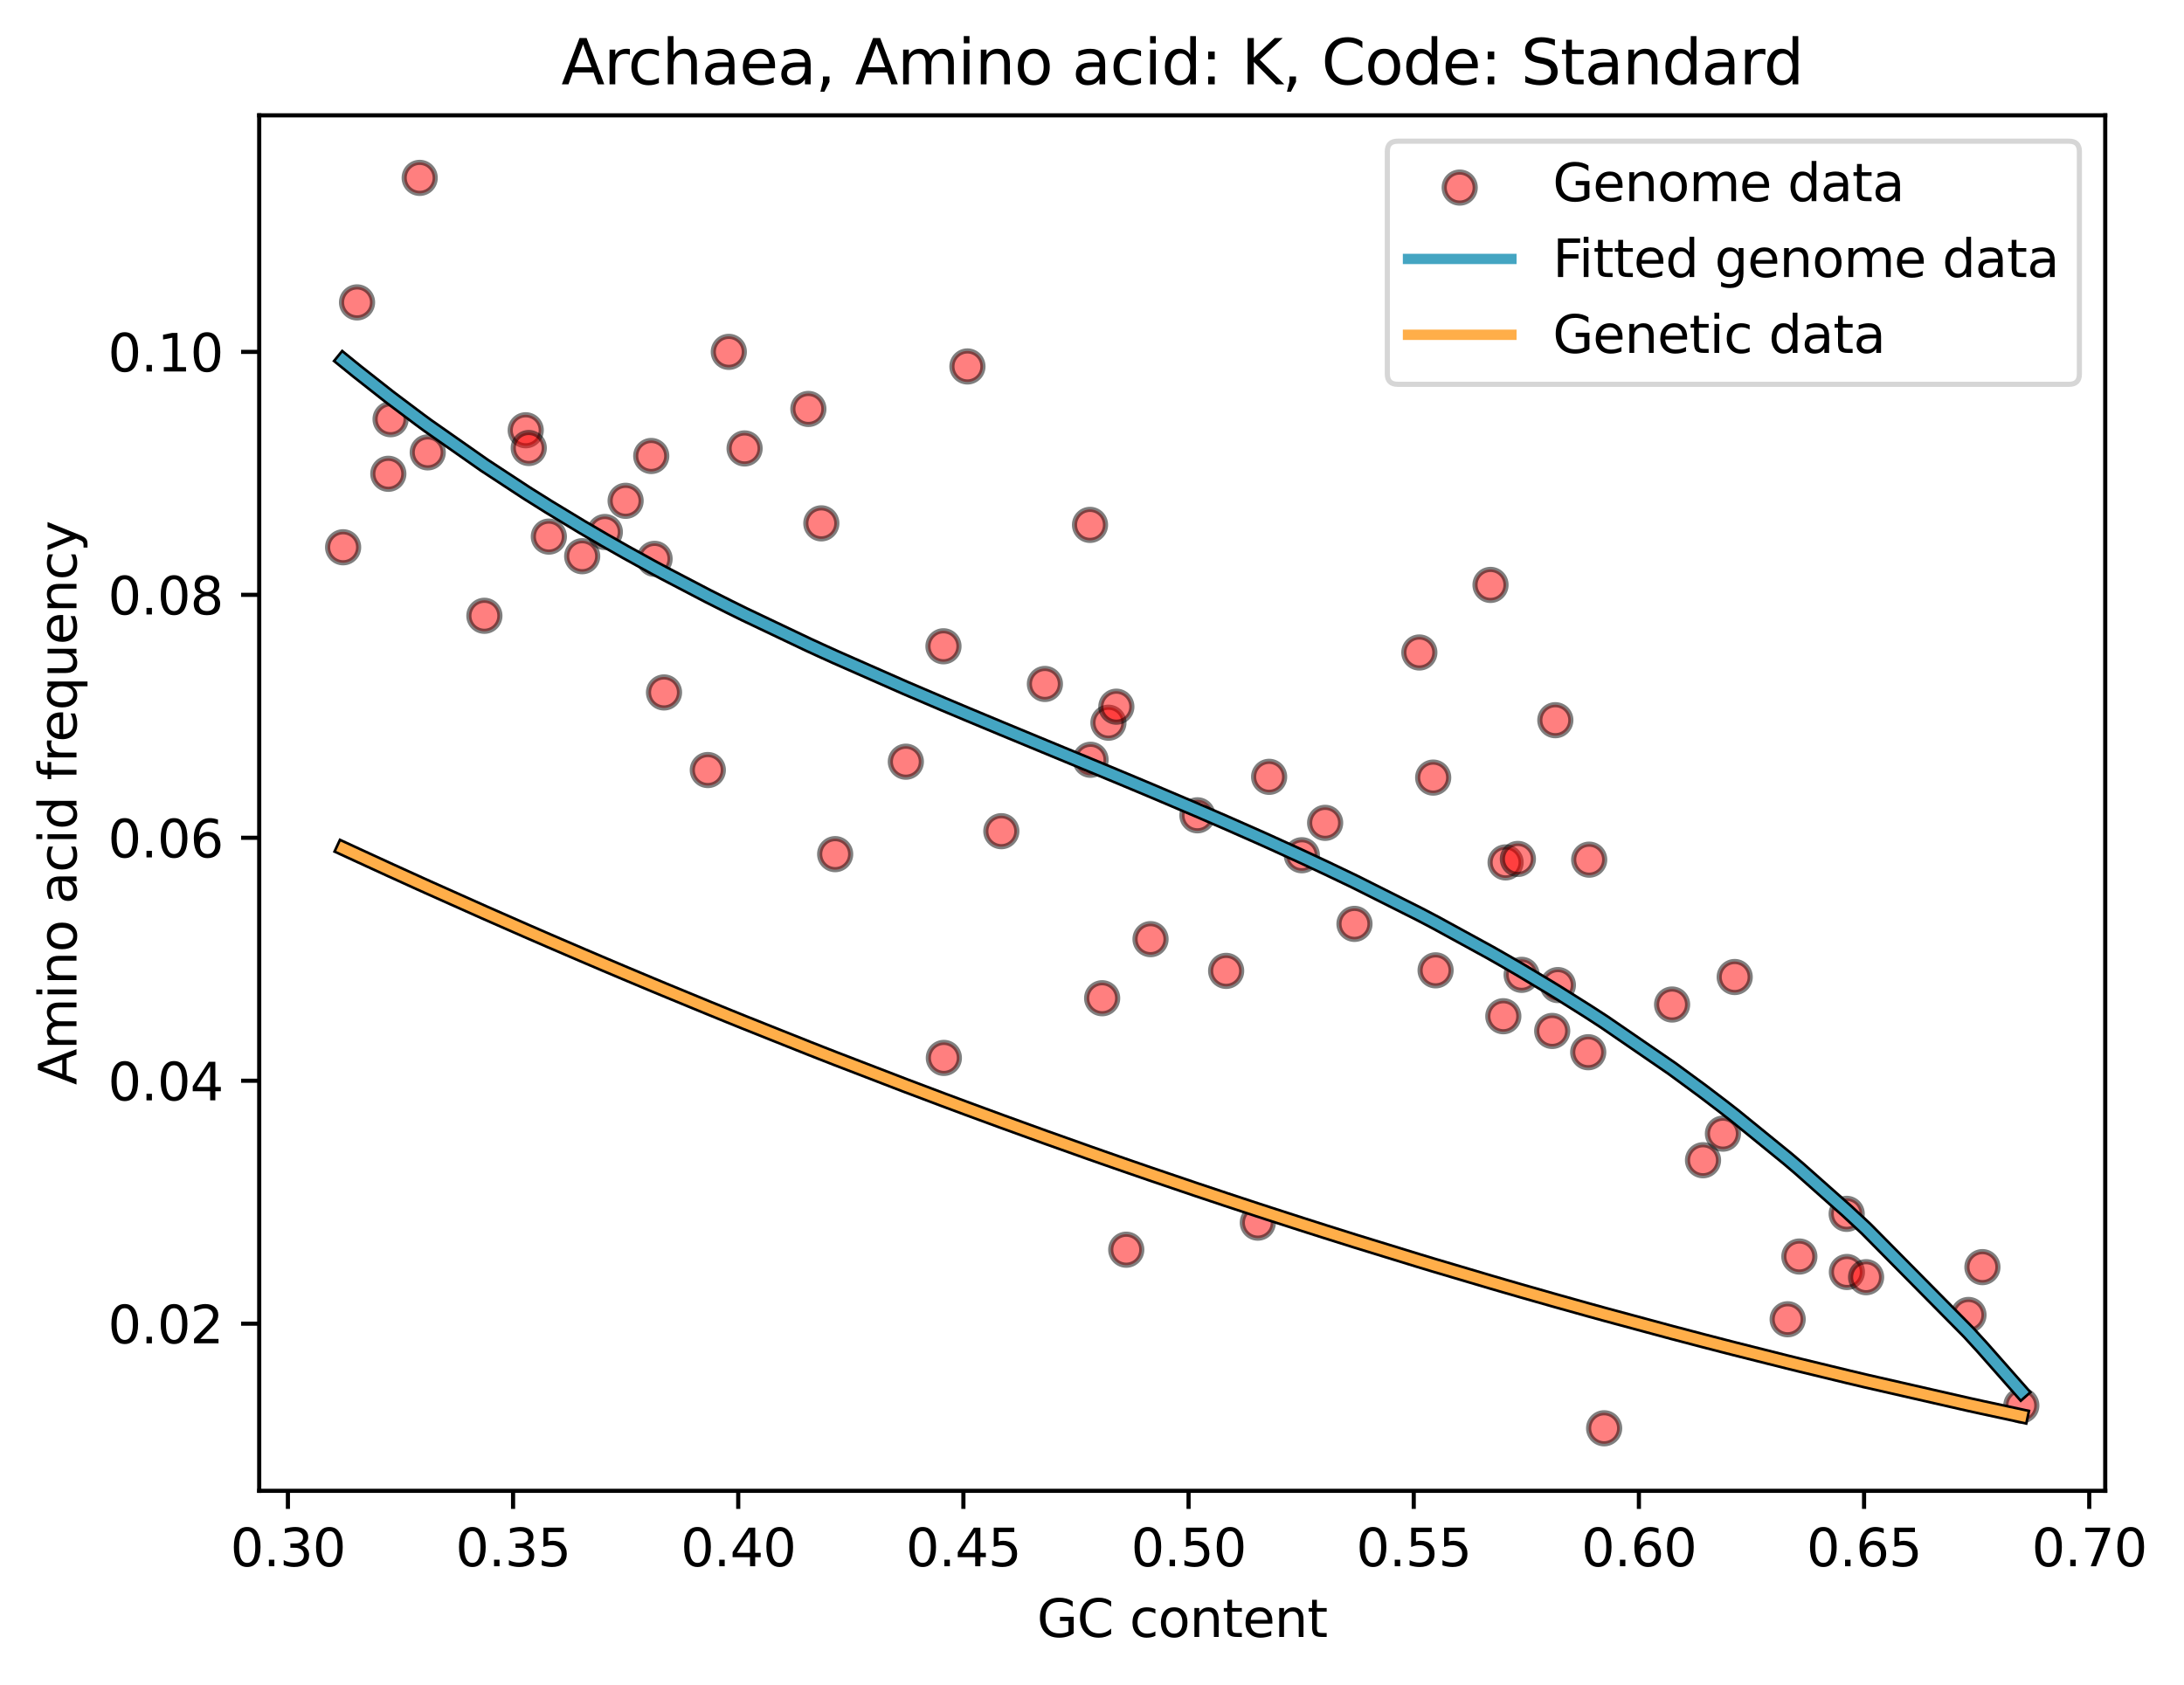 <?xml version="1.0" encoding="utf-8" standalone="no"?>
<!DOCTYPE svg PUBLIC "-//W3C//DTD SVG 1.1//EN"
  "http://www.w3.org/Graphics/SVG/1.1/DTD/svg11.dtd">
<svg xmlns:xlink="http://www.w3.org/1999/xlink" width="422.502pt" height="325.986pt" viewBox="0 0 422.502 325.986" xmlns="http://www.w3.org/2000/svg" version="1.1">
 <defs>
  <style type="text/css">*{stroke-linejoin: round; stroke-linecap: butt}</style>
 </defs>
 <g id="figure_1">
  <g id="patch_1">
   <path d="M 0 325.986 
L 422.502 325.986 
L 422.502 0 
L 0 0 
z
" style="fill: #ffffff"/>
  </g>
  <g id="axes_1">
   <g id="patch_2">
    <path d="M 50.144 288.43 
L 407.264 288.43 
L 407.264 22.318 
L 50.144 22.318 
z
" style="fill: #ffffff"/>
   </g>
   <g id="PathCollection_1">
    <defs>
     <path id="ma951a7c5c9" d="M 0 3 
C 0.796 3 1.559 2.684 2.121 2.121 
C 2.684 1.559 3 0.796 3 0 
C 3 -0.796 2.684 -1.559 2.121 -2.121 
C 1.559 -2.684 0.796 -3 0 -3 
C -0.796 -3 -1.559 -2.684 -2.121 -2.121 
C -2.684 -1.559 -3 -0.796 -3 0 
C -3 0.796 -2.684 1.559 -2.121 2.121 
C -1.559 2.684 -0.796 3 0 3 
z
" style="stroke: #000000; stroke-opacity: 0.5"/>
    </defs>
    <g clip-path="url(#p9b1f541359)">
     <use xlink:href="#ma951a7c5c9" x="66.376" y="105.882" style="fill: #ff0000; fill-opacity: 0.5; stroke: #000000; stroke-opacity: 0.5"/>
     <use xlink:href="#ma951a7c5c9" x="69.071" y="58.506" style="fill: #ff0000; fill-opacity: 0.5; stroke: #000000; stroke-opacity: 0.5"/>
     <use xlink:href="#ma951a7c5c9" x="75.124" y="91.666" style="fill: #ff0000; fill-opacity: 0.5; stroke: #000000; stroke-opacity: 0.5"/>
     <use xlink:href="#ma951a7c5c9" x="75.56" y="81.106" style="fill: #ff0000; fill-opacity: 0.5; stroke: #000000; stroke-opacity: 0.5"/>
     <use xlink:href="#ma951a7c5c9" x="81.191" y="34.414" style="fill: #ff0000; fill-opacity: 0.5; stroke: #000000; stroke-opacity: 0.5"/>
     <use xlink:href="#ma951a7c5c9" x="82.747" y="87.521" style="fill: #ff0000; fill-opacity: 0.5; stroke: #000000; stroke-opacity: 0.5"/>
     <use xlink:href="#ma951a7c5c9" x="93.706" y="119.139" style="fill: #ff0000; fill-opacity: 0.5; stroke: #000000; stroke-opacity: 0.5"/>
     <use xlink:href="#ma951a7c5c9" x="101.704" y="83.246" style="fill: #ff0000; fill-opacity: 0.5; stroke: #000000; stroke-opacity: 0.5"/>
     <use xlink:href="#ma951a7c5c9" x="102.292" y="86.677" style="fill: #ff0000; fill-opacity: 0.5; stroke: #000000; stroke-opacity: 0.5"/>
     <use xlink:href="#ma951a7c5c9" x="106.176" y="103.818" style="fill: #ff0000; fill-opacity: 0.5; stroke: #000000; stroke-opacity: 0.5"/>
     <use xlink:href="#ma951a7c5c9" x="112.626" y="107.613" style="fill: #ff0000; fill-opacity: 0.5; stroke: #000000; stroke-opacity: 0.5"/>
     <use xlink:href="#ma951a7c5c9" x="117.01" y="102.929" style="fill: #ff0000; fill-opacity: 0.5; stroke: #000000; stroke-opacity: 0.5"/>
     <use xlink:href="#ma951a7c5c9" x="121.029" y="96.894" style="fill: #ff0000; fill-opacity: 0.5; stroke: #000000; stroke-opacity: 0.5"/>
     <use xlink:href="#ma951a7c5c9" x="125.985" y="88.22" style="fill: #ff0000; fill-opacity: 0.5; stroke: #000000; stroke-opacity: 0.5"/>
     <use xlink:href="#ma951a7c5c9" x="126.63" y="108.124" style="fill: #ff0000; fill-opacity: 0.5; stroke: #000000; stroke-opacity: 0.5"/>
     <use xlink:href="#ma951a7c5c9" x="128.455" y="133.969" style="fill: #ff0000; fill-opacity: 0.5; stroke: #000000; stroke-opacity: 0.5"/>
     <use xlink:href="#ma951a7c5c9" x="136.93" y="148.984" style="fill: #ff0000; fill-opacity: 0.5; stroke: #000000; stroke-opacity: 0.5"/>
     <use xlink:href="#ma951a7c5c9" x="140.99" y="68.075" style="fill: #ff0000; fill-opacity: 0.5; stroke: #000000; stroke-opacity: 0.5"/>
     <use xlink:href="#ma951a7c5c9" x="144.044" y="86.762" style="fill: #ff0000; fill-opacity: 0.5; stroke: #000000; stroke-opacity: 0.5"/>
     <use xlink:href="#ma951a7c5c9" x="156.382" y="79.121" style="fill: #ff0000; fill-opacity: 0.5; stroke: #000000; stroke-opacity: 0.5"/>
     <use xlink:href="#ma951a7c5c9" x="158.888" y="101.256" style="fill: #ff0000; fill-opacity: 0.5; stroke: #000000; stroke-opacity: 0.5"/>
     <use xlink:href="#ma951a7c5c9" x="161.566" y="165.254" style="fill: #ff0000; fill-opacity: 0.5; stroke: #000000; stroke-opacity: 0.5"/>
     <use xlink:href="#ma951a7c5c9" x="175.239" y="147.369" style="fill: #ff0000; fill-opacity: 0.5; stroke: #000000; stroke-opacity: 0.5"/>
     <use xlink:href="#ma951a7c5c9" x="182.516" y="125.039" style="fill: #ff0000; fill-opacity: 0.5; stroke: #000000; stroke-opacity: 0.5"/>
     <use xlink:href="#ma951a7c5c9" x="182.592" y="204.679" style="fill: #ff0000; fill-opacity: 0.5; stroke: #000000; stroke-opacity: 0.5"/>
     <use xlink:href="#ma951a7c5c9" x="187.153" y="70.899" style="fill: #ff0000; fill-opacity: 0.5; stroke: #000000; stroke-opacity: 0.5"/>
     <use xlink:href="#ma951a7c5c9" x="193.71" y="160.813" style="fill: #ff0000; fill-opacity: 0.5; stroke: #000000; stroke-opacity: 0.5"/>
     <use xlink:href="#ma951a7c5c9" x="202.139" y="132.327" style="fill: #ff0000; fill-opacity: 0.5; stroke: #000000; stroke-opacity: 0.5"/>
     <use xlink:href="#ma951a7c5c9" x="210.866" y="101.552" style="fill: #ff0000; fill-opacity: 0.5; stroke: #000000; stroke-opacity: 0.5"/>
     <use xlink:href="#ma951a7c5c9" x="210.971" y="146.996" style="fill: #ff0000; fill-opacity: 0.5; stroke: #000000; stroke-opacity: 0.5"/>
     <use xlink:href="#ma951a7c5c9" x="213.216" y="193.131" style="fill: #ff0000; fill-opacity: 0.5; stroke: #000000; stroke-opacity: 0.5"/>
     <use xlink:href="#ma951a7c5c9" x="214.43" y="139.823" style="fill: #ff0000; fill-opacity: 0.5; stroke: #000000; stroke-opacity: 0.5"/>
     <use xlink:href="#ma951a7c5c9" x="215.961" y="136.724" style="fill: #ff0000; fill-opacity: 0.5; stroke: #000000; stroke-opacity: 0.5"/>
     <use xlink:href="#ma951a7c5c9" x="217.88" y="241.785" style="fill: #ff0000; fill-opacity: 0.5; stroke: #000000; stroke-opacity: 0.5"/>
     <use xlink:href="#ma951a7c5c9" x="222.575" y="181.702" style="fill: #ff0000; fill-opacity: 0.5; stroke: #000000; stroke-opacity: 0.5"/>
     <use xlink:href="#ma951a7c5c9" x="231.646" y="157.741" style="fill: #ff0000; fill-opacity: 0.5; stroke: #000000; stroke-opacity: 0.5"/>
     <use xlink:href="#ma951a7c5c9" x="237.202" y="187.839" style="fill: #ff0000; fill-opacity: 0.5; stroke: #000000; stroke-opacity: 0.5"/>
     <use xlink:href="#ma951a7c5c9" x="243.329" y="236.549" style="fill: #ff0000; fill-opacity: 0.5; stroke: #000000; stroke-opacity: 0.5"/>
     <use xlink:href="#ma951a7c5c9" x="245.515" y="150.297" style="fill: #ff0000; fill-opacity: 0.5; stroke: #000000; stroke-opacity: 0.5"/>
     <use xlink:href="#ma951a7c5c9" x="251.846" y="165.468" style="fill: #ff0000; fill-opacity: 0.5; stroke: #000000; stroke-opacity: 0.5"/>
     <use xlink:href="#ma951a7c5c9" x="256.352" y="159.2" style="fill: #ff0000; fill-opacity: 0.5; stroke: #000000; stroke-opacity: 0.5"/>
     <use xlink:href="#ma951a7c5c9" x="262.029" y="178.747" style="fill: #ff0000; fill-opacity: 0.5; stroke: #000000; stroke-opacity: 0.5"/>
     <use xlink:href="#ma951a7c5c9" x="274.577" y="126.24" style="fill: #ff0000; fill-opacity: 0.5; stroke: #000000; stroke-opacity: 0.5"/>
     <use xlink:href="#ma951a7c5c9" x="277.254" y="150.444" style="fill: #ff0000; fill-opacity: 0.5; stroke: #000000; stroke-opacity: 0.5"/>
     <use xlink:href="#ma951a7c5c9" x="277.721" y="187.736" style="fill: #ff0000; fill-opacity: 0.5; stroke: #000000; stroke-opacity: 0.5"/>
     <use xlink:href="#ma951a7c5c9" x="288.345" y="113.166" style="fill: #ff0000; fill-opacity: 0.5; stroke: #000000; stroke-opacity: 0.5"/>
     <use xlink:href="#ma951a7c5c9" x="290.822" y="196.615" style="fill: #ff0000; fill-opacity: 0.5; stroke: #000000; stroke-opacity: 0.5"/>
     <use xlink:href="#ma951a7c5c9" x="291.262" y="166.853" style="fill: #ff0000; fill-opacity: 0.5; stroke: #000000; stroke-opacity: 0.5"/>
     <use xlink:href="#ma951a7c5c9" x="293.639" y="166.182" style="fill: #ff0000; fill-opacity: 0.5; stroke: #000000; stroke-opacity: 0.5"/>
     <use xlink:href="#ma951a7c5c9" x="294.368" y="188.607" style="fill: #ff0000; fill-opacity: 0.5; stroke: #000000; stroke-opacity: 0.5"/>
     <use xlink:href="#ma951a7c5c9" x="300.279" y="199.46" style="fill: #ff0000; fill-opacity: 0.5; stroke: #000000; stroke-opacity: 0.5"/>
     <use xlink:href="#ma951a7c5c9" x="300.884" y="139.34" style="fill: #ff0000; fill-opacity: 0.5; stroke: #000000; stroke-opacity: 0.5"/>
     <use xlink:href="#ma951a7c5c9" x="301.379" y="190.587" style="fill: #ff0000; fill-opacity: 0.5; stroke: #000000; stroke-opacity: 0.5"/>
     <use xlink:href="#ma951a7c5c9" x="307.246" y="203.577" style="fill: #ff0000; fill-opacity: 0.5; stroke: #000000; stroke-opacity: 0.5"/>
     <use xlink:href="#ma951a7c5c9" x="307.433" y="166.322" style="fill: #ff0000; fill-opacity: 0.5; stroke: #000000; stroke-opacity: 0.5"/>
     <use xlink:href="#ma951a7c5c9" x="310.325" y="276.334" style="fill: #ff0000; fill-opacity: 0.5; stroke: #000000; stroke-opacity: 0.5"/>
     <use xlink:href="#ma951a7c5c9" x="323.471" y="194.349" style="fill: #ff0000; fill-opacity: 0.5; stroke: #000000; stroke-opacity: 0.5"/>
     <use xlink:href="#ma951a7c5c9" x="329.455" y="224.476" style="fill: #ff0000; fill-opacity: 0.5; stroke: #000000; stroke-opacity: 0.5"/>
     <use xlink:href="#ma951a7c5c9" x="333.307" y="219.33" style="fill: #ff0000; fill-opacity: 0.5; stroke: #000000; stroke-opacity: 0.5"/>
     <use xlink:href="#ma951a7c5c9" x="335.583" y="189.027" style="fill: #ff0000; fill-opacity: 0.5; stroke: #000000; stroke-opacity: 0.5"/>
     <use xlink:href="#ma951a7c5c9" x="345.829" y="255.242" style="fill: #ff0000; fill-opacity: 0.5; stroke: #000000; stroke-opacity: 0.5"/>
     <use xlink:href="#ma951a7c5c9" x="348.092" y="243.106" style="fill: #ff0000; fill-opacity: 0.5; stroke: #000000; stroke-opacity: 0.5"/>
     <use xlink:href="#ma951a7c5c9" x="357.247" y="234.847" style="fill: #ff0000; fill-opacity: 0.5; stroke: #000000; stroke-opacity: 0.5"/>
     <use xlink:href="#ma951a7c5c9" x="357.29" y="246.095" style="fill: #ff0000; fill-opacity: 0.5; stroke: #000000; stroke-opacity: 0.5"/>
     <use xlink:href="#ma951a7c5c9" x="361.001" y="247.104" style="fill: #ff0000; fill-opacity: 0.5; stroke: #000000; stroke-opacity: 0.5"/>
     <use xlink:href="#ma951a7c5c9" x="380.809" y="254.411" style="fill: #ff0000; fill-opacity: 0.5; stroke: #000000; stroke-opacity: 0.5"/>
     <use xlink:href="#ma951a7c5c9" x="383.505" y="245.153" style="fill: #ff0000; fill-opacity: 0.5; stroke: #000000; stroke-opacity: 0.5"/>
     <use xlink:href="#ma951a7c5c9" x="391.031" y="271.927" style="fill: #ff0000; fill-opacity: 0.5; stroke: #000000; stroke-opacity: 0.5"/>
    </g>
   </g>
   <g id="matplotlib.axis_1">
    <g id="xtick_1">
     <g id="line2d_1">
      <defs>
       <path id="mb49847ea93" d="M 0 0 
L 0 3.5 
" style="stroke: #000000; stroke-width: 0.8"/>
      </defs>
      <g>
       <use xlink:href="#mb49847ea93" x="55.696" y="288.43" style="stroke: #000000; stroke-width: 0.8"/>
      </g>
     </g>
     <g id="text_1">
      <!-- 0.30 -->
      <g transform="translate(44.563 303.029) scale(0.1 -0.1)">
       <defs>
        <path id="DejaVuSans-30" d="M 2034 4250 
Q 1547 4250 1301 3770 
Q 1056 3291 1056 2328 
Q 1056 1369 1301 889 
Q 1547 409 2034 409 
Q 2525 409 2770 889 
Q 3016 1369 3016 2328 
Q 3016 3291 2770 3770 
Q 2525 4250 2034 4250 
z
M 2034 4750 
Q 2819 4750 3233 4129 
Q 3647 3509 3647 2328 
Q 3647 1150 3233 529 
Q 2819 -91 2034 -91 
Q 1250 -91 836 529 
Q 422 1150 422 2328 
Q 422 3509 836 4129 
Q 1250 4750 2034 4750 
z
" transform="scale(0.016)"/>
        <path id="DejaVuSans-2e" d="M 684 794 
L 1344 794 
L 1344 0 
L 684 0 
L 684 794 
z
" transform="scale(0.016)"/>
        <path id="DejaVuSans-33" d="M 2597 2516 
Q 3050 2419 3304 2112 
Q 3559 1806 3559 1356 
Q 3559 666 3084 287 
Q 2609 -91 1734 -91 
Q 1441 -91 1130 -33 
Q 819 25 488 141 
L 488 750 
Q 750 597 1062 519 
Q 1375 441 1716 441 
Q 2309 441 2620 675 
Q 2931 909 2931 1356 
Q 2931 1769 2642 2001 
Q 2353 2234 1838 2234 
L 1294 2234 
L 1294 2753 
L 1863 2753 
Q 2328 2753 2575 2939 
Q 2822 3125 2822 3475 
Q 2822 3834 2567 4026 
Q 2313 4219 1838 4219 
Q 1578 4219 1281 4162 
Q 984 4106 628 3988 
L 628 4550 
Q 988 4650 1302 4700 
Q 1616 4750 1894 4750 
Q 2613 4750 3031 4423 
Q 3450 4097 3450 3541 
Q 3450 3153 3228 2886 
Q 3006 2619 2597 2516 
z
" transform="scale(0.016)"/>
       </defs>
       <use xlink:href="#DejaVuSans-30"/>
       <use xlink:href="#DejaVuSans-2e" x="63.623"/>
       <use xlink:href="#DejaVuSans-33" x="95.41"/>
       <use xlink:href="#DejaVuSans-30" x="159.033"/>
      </g>
     </g>
    </g>
    <g id="xtick_2">
     <g id="line2d_2">
      <g>
       <use xlink:href="#mb49847ea93" x="99.255" y="288.43" style="stroke: #000000; stroke-width: 0.8"/>
      </g>
     </g>
     <g id="text_2">
      <!-- 0.35 -->
      <g transform="translate(88.122 303.029) scale(0.1 -0.1)">
       <defs>
        <path id="DejaVuSans-35" d="M 691 4666 
L 3169 4666 
L 3169 4134 
L 1269 4134 
L 1269 2991 
Q 1406 3038 1543 3061 
Q 1681 3084 1819 3084 
Q 2600 3084 3056 2656 
Q 3513 2228 3513 1497 
Q 3513 744 3044 326 
Q 2575 -91 1722 -91 
Q 1428 -91 1123 -41 
Q 819 9 494 109 
L 494 744 
Q 775 591 1075 516 
Q 1375 441 1709 441 
Q 2250 441 2565 725 
Q 2881 1009 2881 1497 
Q 2881 1984 2565 2268 
Q 2250 2553 1709 2553 
Q 1456 2553 1204 2497 
Q 953 2441 691 2322 
L 691 4666 
z
" transform="scale(0.016)"/>
       </defs>
       <use xlink:href="#DejaVuSans-30"/>
       <use xlink:href="#DejaVuSans-2e" x="63.623"/>
       <use xlink:href="#DejaVuSans-33" x="95.41"/>
       <use xlink:href="#DejaVuSans-35" x="159.033"/>
      </g>
     </g>
    </g>
    <g id="xtick_3">
     <g id="line2d_3">
      <g>
       <use xlink:href="#mb49847ea93" x="142.814" y="288.43" style="stroke: #000000; stroke-width: 0.8"/>
      </g>
     </g>
     <g id="text_3">
      <!-- 0.40 -->
      <g transform="translate(131.681 303.029) scale(0.1 -0.1)">
       <defs>
        <path id="DejaVuSans-34" d="M 2419 4116 
L 825 1625 
L 2419 1625 
L 2419 4116 
z
M 2253 4666 
L 3047 4666 
L 3047 1625 
L 3713 1625 
L 3713 1100 
L 3047 1100 
L 3047 0 
L 2419 0 
L 2419 1100 
L 313 1100 
L 313 1709 
L 2253 4666 
z
" transform="scale(0.016)"/>
       </defs>
       <use xlink:href="#DejaVuSans-30"/>
       <use xlink:href="#DejaVuSans-2e" x="63.623"/>
       <use xlink:href="#DejaVuSans-34" x="95.41"/>
       <use xlink:href="#DejaVuSans-30" x="159.033"/>
      </g>
     </g>
    </g>
    <g id="xtick_4">
     <g id="line2d_4">
      <g>
       <use xlink:href="#mb49847ea93" x="186.373" y="288.43" style="stroke: #000000; stroke-width: 0.8"/>
      </g>
     </g>
     <g id="text_4">
      <!-- 0.45 -->
      <g transform="translate(175.241 303.029) scale(0.1 -0.1)">
       <use xlink:href="#DejaVuSans-30"/>
       <use xlink:href="#DejaVuSans-2e" x="63.623"/>
       <use xlink:href="#DejaVuSans-34" x="95.41"/>
       <use xlink:href="#DejaVuSans-35" x="159.033"/>
      </g>
     </g>
    </g>
    <g id="xtick_5">
     <g id="line2d_5">
      <g>
       <use xlink:href="#mb49847ea93" x="229.933" y="288.43" style="stroke: #000000; stroke-width: 0.8"/>
      </g>
     </g>
     <g id="text_5">
      <!-- 0.50 -->
      <g transform="translate(218.8 303.029) scale(0.1 -0.1)">
       <use xlink:href="#DejaVuSans-30"/>
       <use xlink:href="#DejaVuSans-2e" x="63.623"/>
       <use xlink:href="#DejaVuSans-35" x="95.41"/>
       <use xlink:href="#DejaVuSans-30" x="159.033"/>
      </g>
     </g>
    </g>
    <g id="xtick_6">
     <g id="line2d_6">
      <g>
       <use xlink:href="#mb49847ea93" x="273.492" y="288.43" style="stroke: #000000; stroke-width: 0.8"/>
      </g>
     </g>
     <g id="text_6">
      <!-- 0.55 -->
      <g transform="translate(262.359 303.029) scale(0.1 -0.1)">
       <use xlink:href="#DejaVuSans-30"/>
       <use xlink:href="#DejaVuSans-2e" x="63.623"/>
       <use xlink:href="#DejaVuSans-35" x="95.41"/>
       <use xlink:href="#DejaVuSans-35" x="159.033"/>
      </g>
     </g>
    </g>
    <g id="xtick_7">
     <g id="line2d_7">
      <g>
       <use xlink:href="#mb49847ea93" x="317.051" y="288.43" style="stroke: #000000; stroke-width: 0.8"/>
      </g>
     </g>
     <g id="text_7">
      <!-- 0.60 -->
      <g transform="translate(305.918 303.029) scale(0.1 -0.1)">
       <defs>
        <path id="DejaVuSans-36" d="M 2113 2584 
Q 1688 2584 1439 2293 
Q 1191 2003 1191 1497 
Q 1191 994 1439 701 
Q 1688 409 2113 409 
Q 2538 409 2786 701 
Q 3034 994 3034 1497 
Q 3034 2003 2786 2293 
Q 2538 2584 2113 2584 
z
M 3366 4563 
L 3366 3988 
Q 3128 4100 2886 4159 
Q 2644 4219 2406 4219 
Q 1781 4219 1451 3797 
Q 1122 3375 1075 2522 
Q 1259 2794 1537 2939 
Q 1816 3084 2150 3084 
Q 2853 3084 3261 2657 
Q 3669 2231 3669 1497 
Q 3669 778 3244 343 
Q 2819 -91 2113 -91 
Q 1303 -91 875 529 
Q 447 1150 447 2328 
Q 447 3434 972 4092 
Q 1497 4750 2381 4750 
Q 2619 4750 2861 4703 
Q 3103 4656 3366 4563 
z
" transform="scale(0.016)"/>
       </defs>
       <use xlink:href="#DejaVuSans-30"/>
       <use xlink:href="#DejaVuSans-2e" x="63.623"/>
       <use xlink:href="#DejaVuSans-36" x="95.41"/>
       <use xlink:href="#DejaVuSans-30" x="159.033"/>
      </g>
     </g>
    </g>
    <g id="xtick_8">
     <g id="line2d_8">
      <g>
       <use xlink:href="#mb49847ea93" x="360.61" y="288.43" style="stroke: #000000; stroke-width: 0.8"/>
      </g>
     </g>
     <g id="text_8">
      <!-- 0.65 -->
      <g transform="translate(349.478 303.029) scale(0.1 -0.1)">
       <use xlink:href="#DejaVuSans-30"/>
       <use xlink:href="#DejaVuSans-2e" x="63.623"/>
       <use xlink:href="#DejaVuSans-36" x="95.41"/>
       <use xlink:href="#DejaVuSans-35" x="159.033"/>
      </g>
     </g>
    </g>
    <g id="xtick_9">
     <g id="line2d_9">
      <g>
       <use xlink:href="#mb49847ea93" x="404.17" y="288.43" style="stroke: #000000; stroke-width: 0.8"/>
      </g>
     </g>
     <g id="text_9">
      <!-- 0.70 -->
      <g transform="translate(393.037 303.029) scale(0.1 -0.1)">
       <defs>
        <path id="DejaVuSans-37" d="M 525 4666 
L 3525 4666 
L 3525 4397 
L 1831 0 
L 1172 0 
L 2766 4134 
L 525 4134 
L 525 4666 
z
" transform="scale(0.016)"/>
       </defs>
       <use xlink:href="#DejaVuSans-30"/>
       <use xlink:href="#DejaVuSans-2e" x="63.623"/>
       <use xlink:href="#DejaVuSans-37" x="95.41"/>
       <use xlink:href="#DejaVuSans-30" x="159.033"/>
      </g>
     </g>
    </g>
    <g id="text_10">
     <!-- GC content -->
     <g transform="translate(200.606 316.707) scale(0.1 -0.1)">
      <defs>
       <path id="DejaVuSans-47" d="M 3809 666 
L 3809 1919 
L 2778 1919 
L 2778 2438 
L 4434 2438 
L 4434 434 
Q 4069 175 3628 42 
Q 3188 -91 2688 -91 
Q 1594 -91 976 548 
Q 359 1188 359 2328 
Q 359 3472 976 4111 
Q 1594 4750 2688 4750 
Q 3144 4750 3555 4637 
Q 3966 4525 4313 4306 
L 4313 3634 
Q 3963 3931 3569 4081 
Q 3175 4231 2741 4231 
Q 1884 4231 1454 3753 
Q 1025 3275 1025 2328 
Q 1025 1384 1454 906 
Q 1884 428 2741 428 
Q 3075 428 3337 486 
Q 3600 544 3809 666 
z
" transform="scale(0.016)"/>
       <path id="DejaVuSans-43" d="M 4122 4306 
L 4122 3641 
Q 3803 3938 3442 4084 
Q 3081 4231 2675 4231 
Q 1875 4231 1450 3742 
Q 1025 3253 1025 2328 
Q 1025 1406 1450 917 
Q 1875 428 2675 428 
Q 3081 428 3442 575 
Q 3803 722 4122 1019 
L 4122 359 
Q 3791 134 3420 21 
Q 3050 -91 2638 -91 
Q 1578 -91 968 557 
Q 359 1206 359 2328 
Q 359 3453 968 4101 
Q 1578 4750 2638 4750 
Q 3056 4750 3426 4639 
Q 3797 4528 4122 4306 
z
" transform="scale(0.016)"/>
       <path id="DejaVuSans-20" transform="scale(0.016)"/>
       <path id="DejaVuSans-63" d="M 3122 3366 
L 3122 2828 
Q 2878 2963 2633 3030 
Q 2388 3097 2138 3097 
Q 1578 3097 1268 2742 
Q 959 2388 959 1747 
Q 959 1106 1268 751 
Q 1578 397 2138 397 
Q 2388 397 2633 464 
Q 2878 531 3122 666 
L 3122 134 
Q 2881 22 2623 -34 
Q 2366 -91 2075 -91 
Q 1284 -91 818 406 
Q 353 903 353 1747 
Q 353 2603 823 3093 
Q 1294 3584 2113 3584 
Q 2378 3584 2631 3529 
Q 2884 3475 3122 3366 
z
" transform="scale(0.016)"/>
       <path id="DejaVuSans-6f" d="M 1959 3097 
Q 1497 3097 1228 2736 
Q 959 2375 959 1747 
Q 959 1119 1226 758 
Q 1494 397 1959 397 
Q 2419 397 2687 759 
Q 2956 1122 2956 1747 
Q 2956 2369 2687 2733 
Q 2419 3097 1959 3097 
z
M 1959 3584 
Q 2709 3584 3137 3096 
Q 3566 2609 3566 1747 
Q 3566 888 3137 398 
Q 2709 -91 1959 -91 
Q 1206 -91 779 398 
Q 353 888 353 1747 
Q 353 2609 779 3096 
Q 1206 3584 1959 3584 
z
" transform="scale(0.016)"/>
       <path id="DejaVuSans-6e" d="M 3513 2113 
L 3513 0 
L 2938 0 
L 2938 2094 
Q 2938 2591 2744 2837 
Q 2550 3084 2163 3084 
Q 1697 3084 1428 2787 
Q 1159 2491 1159 1978 
L 1159 0 
L 581 0 
L 581 3500 
L 1159 3500 
L 1159 2956 
Q 1366 3272 1645 3428 
Q 1925 3584 2291 3584 
Q 2894 3584 3203 3211 
Q 3513 2838 3513 2113 
z
" transform="scale(0.016)"/>
       <path id="DejaVuSans-74" d="M 1172 4494 
L 1172 3500 
L 2356 3500 
L 2356 3053 
L 1172 3053 
L 1172 1153 
Q 1172 725 1289 603 
Q 1406 481 1766 481 
L 2356 481 
L 2356 0 
L 1766 0 
Q 1100 0 847 248 
Q 594 497 594 1153 
L 594 3053 
L 172 3053 
L 172 3500 
L 594 3500 
L 594 4494 
L 1172 4494 
z
" transform="scale(0.016)"/>
       <path id="DejaVuSans-65" d="M 3597 1894 
L 3597 1613 
L 953 1613 
Q 991 1019 1311 708 
Q 1631 397 2203 397 
Q 2534 397 2845 478 
Q 3156 559 3463 722 
L 3463 178 
Q 3153 47 2828 -22 
Q 2503 -91 2169 -91 
Q 1331 -91 842 396 
Q 353 884 353 1716 
Q 353 2575 817 3079 
Q 1281 3584 2069 3584 
Q 2775 3584 3186 3129 
Q 3597 2675 3597 1894 
z
M 3022 2063 
Q 3016 2534 2758 2815 
Q 2500 3097 2075 3097 
Q 1594 3097 1305 2825 
Q 1016 2553 972 2059 
L 3022 2063 
z
" transform="scale(0.016)"/>
      </defs>
      <use xlink:href="#DejaVuSans-47"/>
      <use xlink:href="#DejaVuSans-43" x="77.49"/>
      <use xlink:href="#DejaVuSans-20" x="147.314"/>
      <use xlink:href="#DejaVuSans-63" x="179.102"/>
      <use xlink:href="#DejaVuSans-6f" x="234.082"/>
      <use xlink:href="#DejaVuSans-6e" x="295.264"/>
      <use xlink:href="#DejaVuSans-74" x="358.643"/>
      <use xlink:href="#DejaVuSans-65" x="397.852"/>
      <use xlink:href="#DejaVuSans-6e" x="459.375"/>
      <use xlink:href="#DejaVuSans-74" x="522.754"/>
     </g>
    </g>
   </g>
   <g id="matplotlib.axis_2">
    <g id="ytick_1">
     <g id="line2d_10">
      <defs>
       <path id="m592123d28f" d="M 0 0 
L -3.5 0 
" style="stroke: #000000; stroke-width: 0.8"/>
      </defs>
      <g>
       <use xlink:href="#m592123d28f" x="50.144" y="256.093" style="stroke: #000000; stroke-width: 0.8"/>
      </g>
     </g>
     <g id="text_11">
      <!-- 0.02 -->
      <g transform="translate(20.878 259.892) scale(0.1 -0.1)">
       <defs>
        <path id="DejaVuSans-32" d="M 1228 531 
L 3431 531 
L 3431 0 
L 469 0 
L 469 531 
Q 828 903 1448 1529 
Q 2069 2156 2228 2338 
Q 2531 2678 2651 2914 
Q 2772 3150 2772 3378 
Q 2772 3750 2511 3984 
Q 2250 4219 1831 4219 
Q 1534 4219 1204 4116 
Q 875 4013 500 3803 
L 500 4441 
Q 881 4594 1212 4672 
Q 1544 4750 1819 4750 
Q 2544 4750 2975 4387 
Q 3406 4025 3406 3419 
Q 3406 3131 3298 2873 
Q 3191 2616 2906 2266 
Q 2828 2175 2409 1742 
Q 1991 1309 1228 531 
z
" transform="scale(0.016)"/>
       </defs>
       <use xlink:href="#DejaVuSans-30"/>
       <use xlink:href="#DejaVuSans-2e" x="63.623"/>
       <use xlink:href="#DejaVuSans-30" x="95.41"/>
       <use xlink:href="#DejaVuSans-32" x="159.033"/>
      </g>
     </g>
    </g>
    <g id="ytick_2">
     <g id="line2d_11">
      <g>
       <use xlink:href="#m592123d28f" x="50.144" y="209.089" style="stroke: #000000; stroke-width: 0.8"/>
      </g>
     </g>
     <g id="text_12">
      <!-- 0.04 -->
      <g transform="translate(20.878 212.888) scale(0.1 -0.1)">
       <use xlink:href="#DejaVuSans-30"/>
       <use xlink:href="#DejaVuSans-2e" x="63.623"/>
       <use xlink:href="#DejaVuSans-30" x="95.41"/>
       <use xlink:href="#DejaVuSans-34" x="159.033"/>
      </g>
     </g>
    </g>
    <g id="ytick_3">
     <g id="line2d_12">
      <g>
       <use xlink:href="#m592123d28f" x="50.144" y="162.084" style="stroke: #000000; stroke-width: 0.8"/>
      </g>
     </g>
     <g id="text_13">
      <!-- 0.06 -->
      <g transform="translate(20.878 165.883) scale(0.1 -0.1)">
       <use xlink:href="#DejaVuSans-30"/>
       <use xlink:href="#DejaVuSans-2e" x="63.623"/>
       <use xlink:href="#DejaVuSans-30" x="95.41"/>
       <use xlink:href="#DejaVuSans-36" x="159.033"/>
      </g>
     </g>
    </g>
    <g id="ytick_4">
     <g id="line2d_13">
      <g>
       <use xlink:href="#m592123d28f" x="50.144" y="115.08" style="stroke: #000000; stroke-width: 0.8"/>
      </g>
     </g>
     <g id="text_14">
      <!-- 0.08 -->
      <g transform="translate(20.878 118.879) scale(0.1 -0.1)">
       <defs>
        <path id="DejaVuSans-38" d="M 2034 2216 
Q 1584 2216 1326 1975 
Q 1069 1734 1069 1313 
Q 1069 891 1326 650 
Q 1584 409 2034 409 
Q 2484 409 2743 651 
Q 3003 894 3003 1313 
Q 3003 1734 2745 1975 
Q 2488 2216 2034 2216 
z
M 1403 2484 
Q 997 2584 770 2862 
Q 544 3141 544 3541 
Q 544 4100 942 4425 
Q 1341 4750 2034 4750 
Q 2731 4750 3128 4425 
Q 3525 4100 3525 3541 
Q 3525 3141 3298 2862 
Q 3072 2584 2669 2484 
Q 3125 2378 3379 2068 
Q 3634 1759 3634 1313 
Q 3634 634 3220 271 
Q 2806 -91 2034 -91 
Q 1263 -91 848 271 
Q 434 634 434 1313 
Q 434 1759 690 2068 
Q 947 2378 1403 2484 
z
M 1172 3481 
Q 1172 3119 1398 2916 
Q 1625 2713 2034 2713 
Q 2441 2713 2670 2916 
Q 2900 3119 2900 3481 
Q 2900 3844 2670 4047 
Q 2441 4250 2034 4250 
Q 1625 4250 1398 4047 
Q 1172 3844 1172 3481 
z
" transform="scale(0.016)"/>
       </defs>
       <use xlink:href="#DejaVuSans-30"/>
       <use xlink:href="#DejaVuSans-2e" x="63.623"/>
       <use xlink:href="#DejaVuSans-30" x="95.41"/>
       <use xlink:href="#DejaVuSans-38" x="159.033"/>
      </g>
     </g>
    </g>
    <g id="ytick_5">
     <g id="line2d_14">
      <g>
       <use xlink:href="#m592123d28f" x="50.144" y="68.075" style="stroke: #000000; stroke-width: 0.8"/>
      </g>
     </g>
     <g id="text_15">
      <!-- 0.10 -->
      <g transform="translate(20.878 71.874) scale(0.1 -0.1)">
       <defs>
        <path id="DejaVuSans-31" d="M 794 531 
L 1825 531 
L 1825 4091 
L 703 3866 
L 703 4441 
L 1819 4666 
L 2450 4666 
L 2450 531 
L 3481 531 
L 3481 0 
L 794 0 
L 794 531 
z
" transform="scale(0.016)"/>
       </defs>
       <use xlink:href="#DejaVuSans-30"/>
       <use xlink:href="#DejaVuSans-2e" x="63.623"/>
       <use xlink:href="#DejaVuSans-31" x="95.41"/>
       <use xlink:href="#DejaVuSans-30" x="159.033"/>
      </g>
     </g>
    </g>
    <g id="text_16">
     <!-- Amino acid frequency -->
     <g transform="translate(14.798 209.913) rotate(-90) scale(0.1 -0.1)">
      <defs>
       <path id="DejaVuSans-41" d="M 2188 4044 
L 1331 1722 
L 3047 1722 
L 2188 4044 
z
M 1831 4666 
L 2547 4666 
L 4325 0 
L 3669 0 
L 3244 1197 
L 1141 1197 
L 716 0 
L 50 0 
L 1831 4666 
z
" transform="scale(0.016)"/>
       <path id="DejaVuSans-6d" d="M 3328 2828 
Q 3544 3216 3844 3400 
Q 4144 3584 4550 3584 
Q 5097 3584 5394 3201 
Q 5691 2819 5691 2113 
L 5691 0 
L 5113 0 
L 5113 2094 
Q 5113 2597 4934 2840 
Q 4756 3084 4391 3084 
Q 3944 3084 3684 2787 
Q 3425 2491 3425 1978 
L 3425 0 
L 2847 0 
L 2847 2094 
Q 2847 2600 2669 2842 
Q 2491 3084 2119 3084 
Q 1678 3084 1418 2786 
Q 1159 2488 1159 1978 
L 1159 0 
L 581 0 
L 581 3500 
L 1159 3500 
L 1159 2956 
Q 1356 3278 1631 3431 
Q 1906 3584 2284 3584 
Q 2666 3584 2933 3390 
Q 3200 3197 3328 2828 
z
" transform="scale(0.016)"/>
       <path id="DejaVuSans-69" d="M 603 3500 
L 1178 3500 
L 1178 0 
L 603 0 
L 603 3500 
z
M 603 4863 
L 1178 4863 
L 1178 4134 
L 603 4134 
L 603 4863 
z
" transform="scale(0.016)"/>
       <path id="DejaVuSans-61" d="M 2194 1759 
Q 1497 1759 1228 1600 
Q 959 1441 959 1056 
Q 959 750 1161 570 
Q 1363 391 1709 391 
Q 2188 391 2477 730 
Q 2766 1069 2766 1631 
L 2766 1759 
L 2194 1759 
z
M 3341 1997 
L 3341 0 
L 2766 0 
L 2766 531 
Q 2569 213 2275 61 
Q 1981 -91 1556 -91 
Q 1019 -91 701 211 
Q 384 513 384 1019 
Q 384 1609 779 1909 
Q 1175 2209 1959 2209 
L 2766 2209 
L 2766 2266 
Q 2766 2663 2505 2880 
Q 2244 3097 1772 3097 
Q 1472 3097 1187 3025 
Q 903 2953 641 2809 
L 641 3341 
Q 956 3463 1253 3523 
Q 1550 3584 1831 3584 
Q 2591 3584 2966 3190 
Q 3341 2797 3341 1997 
z
" transform="scale(0.016)"/>
       <path id="DejaVuSans-64" d="M 2906 2969 
L 2906 4863 
L 3481 4863 
L 3481 0 
L 2906 0 
L 2906 525 
Q 2725 213 2448 61 
Q 2172 -91 1784 -91 
Q 1150 -91 751 415 
Q 353 922 353 1747 
Q 353 2572 751 3078 
Q 1150 3584 1784 3584 
Q 2172 3584 2448 3432 
Q 2725 3281 2906 2969 
z
M 947 1747 
Q 947 1113 1208 752 
Q 1469 391 1925 391 
Q 2381 391 2643 752 
Q 2906 1113 2906 1747 
Q 2906 2381 2643 2742 
Q 2381 3103 1925 3103 
Q 1469 3103 1208 2742 
Q 947 2381 947 1747 
z
" transform="scale(0.016)"/>
       <path id="DejaVuSans-66" d="M 2375 4863 
L 2375 4384 
L 1825 4384 
Q 1516 4384 1395 4259 
Q 1275 4134 1275 3809 
L 1275 3500 
L 2222 3500 
L 2222 3053 
L 1275 3053 
L 1275 0 
L 697 0 
L 697 3053 
L 147 3053 
L 147 3500 
L 697 3500 
L 697 3744 
Q 697 4328 969 4595 
Q 1241 4863 1831 4863 
L 2375 4863 
z
" transform="scale(0.016)"/>
       <path id="DejaVuSans-72" d="M 2631 2963 
Q 2534 3019 2420 3045 
Q 2306 3072 2169 3072 
Q 1681 3072 1420 2755 
Q 1159 2438 1159 1844 
L 1159 0 
L 581 0 
L 581 3500 
L 1159 3500 
L 1159 2956 
Q 1341 3275 1631 3429 
Q 1922 3584 2338 3584 
Q 2397 3584 2469 3576 
Q 2541 3569 2628 3553 
L 2631 2963 
z
" transform="scale(0.016)"/>
       <path id="DejaVuSans-71" d="M 947 1747 
Q 947 1113 1208 752 
Q 1469 391 1925 391 
Q 2381 391 2643 752 
Q 2906 1113 2906 1747 
Q 2906 2381 2643 2742 
Q 2381 3103 1925 3103 
Q 1469 3103 1208 2742 
Q 947 2381 947 1747 
z
M 2906 525 
Q 2725 213 2448 61 
Q 2172 -91 1784 -91 
Q 1150 -91 751 415 
Q 353 922 353 1747 
Q 353 2572 751 3078 
Q 1150 3584 1784 3584 
Q 2172 3584 2448 3432 
Q 2725 3281 2906 2969 
L 2906 3500 
L 3481 3500 
L 3481 -1331 
L 2906 -1331 
L 2906 525 
z
" transform="scale(0.016)"/>
       <path id="DejaVuSans-75" d="M 544 1381 
L 544 3500 
L 1119 3500 
L 1119 1403 
Q 1119 906 1312 657 
Q 1506 409 1894 409 
Q 2359 409 2629 706 
Q 2900 1003 2900 1516 
L 2900 3500 
L 3475 3500 
L 3475 0 
L 2900 0 
L 2900 538 
Q 2691 219 2414 64 
Q 2138 -91 1772 -91 
Q 1169 -91 856 284 
Q 544 659 544 1381 
z
M 1991 3584 
L 1991 3584 
z
" transform="scale(0.016)"/>
       <path id="DejaVuSans-79" d="M 2059 -325 
Q 1816 -950 1584 -1140 
Q 1353 -1331 966 -1331 
L 506 -1331 
L 506 -850 
L 844 -850 
Q 1081 -850 1212 -737 
Q 1344 -625 1503 -206 
L 1606 56 
L 191 3500 
L 800 3500 
L 1894 763 
L 2988 3500 
L 3597 3500 
L 2059 -325 
z
" transform="scale(0.016)"/>
      </defs>
      <use xlink:href="#DejaVuSans-41"/>
      <use xlink:href="#DejaVuSans-6d" x="68.408"/>
      <use xlink:href="#DejaVuSans-69" x="165.82"/>
      <use xlink:href="#DejaVuSans-6e" x="193.604"/>
      <use xlink:href="#DejaVuSans-6f" x="256.982"/>
      <use xlink:href="#DejaVuSans-20" x="318.164"/>
      <use xlink:href="#DejaVuSans-61" x="349.951"/>
      <use xlink:href="#DejaVuSans-63" x="411.23"/>
      <use xlink:href="#DejaVuSans-69" x="466.211"/>
      <use xlink:href="#DejaVuSans-64" x="493.994"/>
      <use xlink:href="#DejaVuSans-20" x="557.471"/>
      <use xlink:href="#DejaVuSans-66" x="589.258"/>
      <use xlink:href="#DejaVuSans-72" x="624.463"/>
      <use xlink:href="#DejaVuSans-65" x="663.326"/>
      <use xlink:href="#DejaVuSans-71" x="724.85"/>
      <use xlink:href="#DejaVuSans-75" x="788.326"/>
      <use xlink:href="#DejaVuSans-65" x="851.705"/>
      <use xlink:href="#DejaVuSans-6e" x="913.229"/>
      <use xlink:href="#DejaVuSans-63" x="976.607"/>
      <use xlink:href="#DejaVuSans-79" x="1031.588"/>
     </g>
    </g>
   </g>
   <g id="line2d_15">
    <path d="M 66.376 69.665 
L 69.071 71.853 
L 75.124 76.616 
L 75.56 76.952 
L 81.191 81.187 
L 82.747 82.328 
L 93.706 90.013 
L 101.704 95.259 
L 102.292 95.634 
L 106.176 98.069 
L 112.626 101.974 
L 117.01 104.535 
L 121.029 106.819 
L 125.985 109.556 
L 126.63 109.907 
L 128.455 110.89 
L 136.93 115.319 
L 140.99 117.365 
L 144.044 118.875 
L 156.382 124.743 
L 158.888 125.894 
L 161.566 127.111 
L 175.239 133.136 
L 182.516 136.243 
L 182.592 136.275 
L 187.153 138.195 
L 193.71 140.93 
L 202.139 144.421 
L 210.866 148.028 
L 210.971 148.072 
L 213.216 149.002 
L 214.43 149.506 
L 215.961 150.143 
L 217.88 150.942 
L 222.575 152.909 
L 231.646 156.761 
L 237.202 159.167 
L 243.329 161.872 
L 245.515 162.851 
L 251.846 165.738 
L 256.352 167.842 
L 262.029 170.559 
L 274.577 176.859 
L 277.254 178.262 
L 277.721 178.509 
L 288.345 184.323 
L 290.822 185.736 
L 291.262 185.989 
L 293.639 187.37 
L 294.368 187.798 
L 300.279 191.345 
L 300.884 191.716 
L 301.379 192.021 
L 307.246 195.711 
L 307.433 195.832 
L 310.325 197.709 
L 323.471 206.739 
L 329.455 211.137 
L 333.307 214.069 
L 335.583 215.841 
L 345.829 224.184 
L 348.092 226.112 
L 357.247 234.237 
L 357.29 234.277 
L 361.001 237.727 
L 380.809 257.765 
L 383.505 260.716 
L 391.031 269.25 
" clip-path="url(#p9b1f541359)" style="fill: none; stroke: #000000; stroke-width: 3; stroke-linecap: square"/>
   </g>
   <g id="line2d_16">
    <path d="M 66.376 69.665 
L 69.071 71.853 
L 75.124 76.616 
L 75.56 76.952 
L 81.191 81.187 
L 82.747 82.328 
L 93.706 90.013 
L 101.704 95.259 
L 102.292 95.634 
L 106.176 98.069 
L 112.626 101.974 
L 117.01 104.535 
L 121.029 106.819 
L 125.985 109.556 
L 126.63 109.907 
L 128.455 110.89 
L 136.93 115.319 
L 140.99 117.365 
L 144.044 118.875 
L 156.382 124.743 
L 158.888 125.894 
L 161.566 127.111 
L 175.239 133.136 
L 182.516 136.243 
L 182.592 136.275 
L 187.153 138.195 
L 193.71 140.93 
L 202.139 144.421 
L 210.866 148.028 
L 210.971 148.072 
L 213.216 149.002 
L 214.43 149.506 
L 215.961 150.143 
L 217.88 150.942 
L 222.575 152.909 
L 231.646 156.761 
L 237.202 159.167 
L 243.329 161.872 
L 245.515 162.851 
L 251.846 165.738 
L 256.352 167.842 
L 262.029 170.559 
L 274.577 176.859 
L 277.254 178.262 
L 277.721 178.509 
L 288.345 184.323 
L 290.822 185.736 
L 291.262 185.989 
L 293.639 187.37 
L 294.368 187.798 
L 300.279 191.345 
L 300.884 191.716 
L 301.379 192.021 
L 307.246 195.711 
L 307.433 195.832 
L 310.325 197.709 
L 323.471 206.739 
L 329.455 211.137 
L 333.307 214.069 
L 335.583 215.841 
L 345.829 224.184 
L 348.092 226.112 
L 357.247 234.237 
L 357.29 234.277 
L 361.001 237.727 
L 380.809 257.765 
L 383.505 260.716 
L 391.031 269.25 
" clip-path="url(#p9b1f541359)" style="fill: none; stroke: #44a5c2; stroke-width: 2; stroke-linecap: square"/>
   </g>
   <g id="line2d_17">
    <path d="M 66.376 164.145 
L 69.071 165.391 
L 75.124 168.172 
L 75.56 168.372 
L 81.191 170.931 
L 82.747 171.634 
L 93.706 176.532 
L 101.704 180.047 
L 102.292 180.304 
L 106.176 181.992 
L 112.626 184.769 
L 117.01 186.638 
L 121.029 188.338 
L 125.985 190.417 
L 126.63 190.687 
L 128.455 191.447 
L 136.93 194.943 
L 140.99 196.598 
L 144.044 197.835 
L 156.382 202.757 
L 158.888 203.742 
L 161.566 204.789 
L 175.239 210.051 
L 182.516 212.793 
L 182.592 212.821 
L 187.153 214.519 
L 193.71 216.93 
L 202.139 219.982 
L 210.866 223.083 
L 210.971 223.12 
L 213.216 223.908 
L 214.43 224.332 
L 215.961 224.866 
L 217.88 225.532 
L 222.575 227.151 
L 231.646 230.23 
L 237.202 232.084 
L 243.329 234.101 
L 245.515 234.813 
L 251.846 236.857 
L 256.352 238.292 
L 262.029 240.078 
L 274.577 243.936 
L 277.254 244.744 
L 277.721 244.884 
L 288.345 248.03 
L 290.822 248.751 
L 291.262 248.878 
L 293.639 249.565 
L 294.368 249.775 
L 300.279 251.459 
L 300.884 251.63 
L 301.379 251.77 
L 307.246 253.411 
L 307.433 253.463 
L 310.325 254.261 
L 323.471 257.809 
L 329.455 259.38 
L 333.307 260.376 
L 335.583 260.96 
L 345.829 263.536 
L 348.092 264.094 
L 357.247 266.311 
L 357.29 266.322 
L 361.001 267.202 
L 380.809 271.72 
L 383.505 272.311 
L 391.031 273.932 
" clip-path="url(#p9b1f541359)" style="fill: none; stroke: #000000; stroke-width: 3; stroke-linecap: square"/>
   </g>
   <g id="line2d_18">
    <path d="M 66.376 164.145 
L 69.071 165.391 
L 75.124 168.172 
L 75.56 168.372 
L 81.191 170.931 
L 82.747 171.634 
L 93.706 176.532 
L 101.704 180.047 
L 102.292 180.304 
L 106.176 181.992 
L 112.626 184.769 
L 117.01 186.638 
L 121.029 188.338 
L 125.985 190.417 
L 126.63 190.687 
L 128.455 191.447 
L 136.93 194.943 
L 140.99 196.598 
L 144.044 197.835 
L 156.382 202.757 
L 158.888 203.742 
L 161.566 204.789 
L 175.239 210.051 
L 182.516 212.793 
L 182.592 212.821 
L 187.153 214.519 
L 193.71 216.93 
L 202.139 219.982 
L 210.866 223.083 
L 210.971 223.12 
L 213.216 223.908 
L 214.43 224.332 
L 215.961 224.866 
L 217.88 225.532 
L 222.575 227.151 
L 231.646 230.23 
L 237.202 232.084 
L 243.329 234.101 
L 245.515 234.813 
L 251.846 236.857 
L 256.352 238.292 
L 262.029 240.078 
L 274.577 243.936 
L 277.254 244.744 
L 277.721 244.884 
L 288.345 248.03 
L 290.822 248.751 
L 291.262 248.878 
L 293.639 249.565 
L 294.368 249.775 
L 300.279 251.459 
L 300.884 251.63 
L 301.379 251.77 
L 307.246 253.411 
L 307.433 253.463 
L 310.325 254.261 
L 323.471 257.809 
L 329.455 259.38 
L 333.307 260.376 
L 335.583 260.96 
L 345.829 263.536 
L 348.092 264.094 
L 357.247 266.311 
L 357.29 266.322 
L 361.001 267.202 
L 380.809 271.72 
L 383.505 272.311 
L 391.031 273.932 
" clip-path="url(#p9b1f541359)" style="fill: none; stroke: #ffae49; stroke-width: 2; stroke-linecap: square"/>
   </g>
   <g id="patch_3">
    <path d="M 50.144 288.43 
L 50.144 22.318 
" style="fill: none; stroke: #000000; stroke-width: 0.8; stroke-linejoin: miter; stroke-linecap: square"/>
   </g>
   <g id="patch_4">
    <path d="M 407.264 288.43 
L 407.264 22.318 
" style="fill: none; stroke: #000000; stroke-width: 0.8; stroke-linejoin: miter; stroke-linecap: square"/>
   </g>
   <g id="patch_5">
    <path d="M 50.144 288.43 
L 407.264 288.43 
" style="fill: none; stroke: #000000; stroke-width: 0.8; stroke-linejoin: miter; stroke-linecap: square"/>
   </g>
   <g id="patch_6">
    <path d="M 50.144 22.318 
L 407.264 22.318 
" style="fill: none; stroke: #000000; stroke-width: 0.8; stroke-linejoin: miter; stroke-linecap: square"/>
   </g>
   <g id="text_17">
    <!-- Archaea, Amino acid: K, Code: Standard -->
    <g transform="translate(108.595 16.318) scale(0.12 -0.12)">
     <defs>
      <path id="DejaVuSans-68" d="M 3513 2113 
L 3513 0 
L 2938 0 
L 2938 2094 
Q 2938 2591 2744 2837 
Q 2550 3084 2163 3084 
Q 1697 3084 1428 2787 
Q 1159 2491 1159 1978 
L 1159 0 
L 581 0 
L 581 4863 
L 1159 4863 
L 1159 2956 
Q 1366 3272 1645 3428 
Q 1925 3584 2291 3584 
Q 2894 3584 3203 3211 
Q 3513 2838 3513 2113 
z
" transform="scale(0.016)"/>
      <path id="DejaVuSans-2c" d="M 750 794 
L 1409 794 
L 1409 256 
L 897 -744 
L 494 -744 
L 750 256 
L 750 794 
z
" transform="scale(0.016)"/>
      <path id="DejaVuSans-3a" d="M 750 794 
L 1409 794 
L 1409 0 
L 750 0 
L 750 794 
z
M 750 3309 
L 1409 3309 
L 1409 2516 
L 750 2516 
L 750 3309 
z
" transform="scale(0.016)"/>
      <path id="DejaVuSans-4b" d="M 628 4666 
L 1259 4666 
L 1259 2694 
L 3353 4666 
L 4166 4666 
L 1850 2491 
L 4331 0 
L 3500 0 
L 1259 2247 
L 1259 0 
L 628 0 
L 628 4666 
z
" transform="scale(0.016)"/>
      <path id="DejaVuSans-53" d="M 3425 4513 
L 3425 3897 
Q 3066 4069 2747 4153 
Q 2428 4238 2131 4238 
Q 1616 4238 1336 4038 
Q 1056 3838 1056 3469 
Q 1056 3159 1242 3001 
Q 1428 2844 1947 2747 
L 2328 2669 
Q 3034 2534 3370 2195 
Q 3706 1856 3706 1288 
Q 3706 609 3251 259 
Q 2797 -91 1919 -91 
Q 1588 -91 1214 -16 
Q 841 59 441 206 
L 441 856 
Q 825 641 1194 531 
Q 1563 422 1919 422 
Q 2459 422 2753 634 
Q 3047 847 3047 1241 
Q 3047 1584 2836 1778 
Q 2625 1972 2144 2069 
L 1759 2144 
Q 1053 2284 737 2584 
Q 422 2884 422 3419 
Q 422 4038 858 4394 
Q 1294 4750 2059 4750 
Q 2388 4750 2728 4690 
Q 3069 4631 3425 4513 
z
" transform="scale(0.016)"/>
     </defs>
     <use xlink:href="#DejaVuSans-41"/>
     <use xlink:href="#DejaVuSans-72" x="68.408"/>
     <use xlink:href="#DejaVuSans-63" x="107.271"/>
     <use xlink:href="#DejaVuSans-68" x="162.252"/>
     <use xlink:href="#DejaVuSans-61" x="225.631"/>
     <use xlink:href="#DejaVuSans-65" x="286.91"/>
     <use xlink:href="#DejaVuSans-61" x="348.434"/>
     <use xlink:href="#DejaVuSans-2c" x="409.713"/>
     <use xlink:href="#DejaVuSans-20" x="441.5"/>
     <use xlink:href="#DejaVuSans-41" x="473.287"/>
     <use xlink:href="#DejaVuSans-6d" x="541.695"/>
     <use xlink:href="#DejaVuSans-69" x="639.107"/>
     <use xlink:href="#DejaVuSans-6e" x="666.891"/>
     <use xlink:href="#DejaVuSans-6f" x="730.27"/>
     <use xlink:href="#DejaVuSans-20" x="791.451"/>
     <use xlink:href="#DejaVuSans-61" x="823.238"/>
     <use xlink:href="#DejaVuSans-63" x="884.518"/>
     <use xlink:href="#DejaVuSans-69" x="939.498"/>
     <use xlink:href="#DejaVuSans-64" x="967.281"/>
     <use xlink:href="#DejaVuSans-3a" x="1030.758"/>
     <use xlink:href="#DejaVuSans-20" x="1064.449"/>
     <use xlink:href="#DejaVuSans-4b" x="1096.236"/>
     <use xlink:href="#DejaVuSans-2c" x="1161.812"/>
     <use xlink:href="#DejaVuSans-20" x="1193.6"/>
     <use xlink:href="#DejaVuSans-43" x="1225.387"/>
     <use xlink:href="#DejaVuSans-6f" x="1295.211"/>
     <use xlink:href="#DejaVuSans-64" x="1356.393"/>
     <use xlink:href="#DejaVuSans-65" x="1419.869"/>
     <use xlink:href="#DejaVuSans-3a" x="1481.393"/>
     <use xlink:href="#DejaVuSans-20" x="1515.084"/>
     <use xlink:href="#DejaVuSans-53" x="1546.871"/>
     <use xlink:href="#DejaVuSans-74" x="1610.348"/>
     <use xlink:href="#DejaVuSans-61" x="1649.557"/>
     <use xlink:href="#DejaVuSans-6e" x="1710.836"/>
     <use xlink:href="#DejaVuSans-64" x="1774.215"/>
     <use xlink:href="#DejaVuSans-61" x="1837.691"/>
     <use xlink:href="#DejaVuSans-72" x="1898.971"/>
     <use xlink:href="#DejaVuSans-64" x="1938.334"/>
    </g>
   </g>
   <g id="legend_1">
    <g id="patch_7">
     <path d="M 270.384 74.353 
L 400.264 74.353 
Q 402.264 74.353 402.264 72.353 
L 402.264 29.318 
Q 402.264 27.318 400.264 27.318 
L 270.384 27.318 
Q 268.384 27.318 268.384 29.318 
L 268.384 72.353 
Q 268.384 74.353 270.384 74.353 
z
" style="fill: #ffffff; opacity: 0.8; stroke: #cccccc; stroke-linejoin: miter"/>
    </g>
    <g id="PathCollection_2">
     <g>
      <use xlink:href="#ma951a7c5c9" x="282.384" y="36.292" style="fill: #ff0000; fill-opacity: 0.5; stroke: #000000; stroke-opacity: 0.5"/>
     </g>
    </g>
    <g id="text_18">
     <!-- Genome data -->
     <g transform="translate(300.384 38.917) scale(0.1 -0.1)">
      <use xlink:href="#DejaVuSans-47"/>
      <use xlink:href="#DejaVuSans-65" x="77.49"/>
      <use xlink:href="#DejaVuSans-6e" x="139.014"/>
      <use xlink:href="#DejaVuSans-6f" x="202.393"/>
      <use xlink:href="#DejaVuSans-6d" x="263.574"/>
      <use xlink:href="#DejaVuSans-65" x="360.986"/>
      <use xlink:href="#DejaVuSans-20" x="422.51"/>
      <use xlink:href="#DejaVuSans-64" x="454.297"/>
      <use xlink:href="#DejaVuSans-61" x="517.773"/>
      <use xlink:href="#DejaVuSans-74" x="579.053"/>
      <use xlink:href="#DejaVuSans-61" x="618.262"/>
     </g>
    </g>
    <g id="line2d_19">
     <path d="M 272.384 50.095 
L 282.384 50.095 
L 292.384 50.095 
" style="fill: none; stroke: #44a5c2; stroke-width: 2; stroke-linecap: square"/>
    </g>
    <g id="text_19">
     <!-- Fitted genome data -->
     <g transform="translate(300.384 53.595) scale(0.1 -0.1)">
      <defs>
       <path id="DejaVuSans-46" d="M 628 4666 
L 3309 4666 
L 3309 4134 
L 1259 4134 
L 1259 2759 
L 3109 2759 
L 3109 2228 
L 1259 2228 
L 1259 0 
L 628 0 
L 628 4666 
z
" transform="scale(0.016)"/>
       <path id="DejaVuSans-67" d="M 2906 1791 
Q 2906 2416 2648 2759 
Q 2391 3103 1925 3103 
Q 1463 3103 1205 2759 
Q 947 2416 947 1791 
Q 947 1169 1205 825 
Q 1463 481 1925 481 
Q 2391 481 2648 825 
Q 2906 1169 2906 1791 
z
M 3481 434 
Q 3481 -459 3084 -895 
Q 2688 -1331 1869 -1331 
Q 1566 -1331 1297 -1286 
Q 1028 -1241 775 -1147 
L 775 -588 
Q 1028 -725 1275 -790 
Q 1522 -856 1778 -856 
Q 2344 -856 2625 -561 
Q 2906 -266 2906 331 
L 2906 616 
Q 2728 306 2450 153 
Q 2172 0 1784 0 
Q 1141 0 747 490 
Q 353 981 353 1791 
Q 353 2603 747 3093 
Q 1141 3584 1784 3584 
Q 2172 3584 2450 3431 
Q 2728 3278 2906 2969 
L 2906 3500 
L 3481 3500 
L 3481 434 
z
" transform="scale(0.016)"/>
      </defs>
      <use xlink:href="#DejaVuSans-46"/>
      <use xlink:href="#DejaVuSans-69" x="50.27"/>
      <use xlink:href="#DejaVuSans-74" x="78.053"/>
      <use xlink:href="#DejaVuSans-74" x="117.262"/>
      <use xlink:href="#DejaVuSans-65" x="156.471"/>
      <use xlink:href="#DejaVuSans-64" x="217.994"/>
      <use xlink:href="#DejaVuSans-20" x="281.471"/>
      <use xlink:href="#DejaVuSans-67" x="313.258"/>
      <use xlink:href="#DejaVuSans-65" x="376.734"/>
      <use xlink:href="#DejaVuSans-6e" x="438.258"/>
      <use xlink:href="#DejaVuSans-6f" x="501.637"/>
      <use xlink:href="#DejaVuSans-6d" x="562.818"/>
      <use xlink:href="#DejaVuSans-65" x="660.23"/>
      <use xlink:href="#DejaVuSans-20" x="721.754"/>
      <use xlink:href="#DejaVuSans-64" x="753.541"/>
      <use xlink:href="#DejaVuSans-61" x="817.018"/>
      <use xlink:href="#DejaVuSans-74" x="878.297"/>
      <use xlink:href="#DejaVuSans-61" x="917.506"/>
     </g>
    </g>
    <g id="line2d_20">
     <path d="M 272.384 64.773 
L 282.384 64.773 
L 292.384 64.773 
" style="fill: none; stroke: #ffae49; stroke-width: 2; stroke-linecap: square"/>
    </g>
    <g id="text_20">
     <!-- Genetic data -->
     <g transform="translate(300.384 68.273) scale(0.1 -0.1)">
      <use xlink:href="#DejaVuSans-47"/>
      <use xlink:href="#DejaVuSans-65" x="77.49"/>
      <use xlink:href="#DejaVuSans-6e" x="139.014"/>
      <use xlink:href="#DejaVuSans-65" x="202.393"/>
      <use xlink:href="#DejaVuSans-74" x="263.916"/>
      <use xlink:href="#DejaVuSans-69" x="303.125"/>
      <use xlink:href="#DejaVuSans-63" x="330.908"/>
      <use xlink:href="#DejaVuSans-20" x="385.889"/>
      <use xlink:href="#DejaVuSans-64" x="417.676"/>
      <use xlink:href="#DejaVuSans-61" x="481.152"/>
      <use xlink:href="#DejaVuSans-74" x="542.432"/>
      <use xlink:href="#DejaVuSans-61" x="581.641"/>
     </g>
    </g>
   </g>
  </g>
 </g>
 <defs>
  <clipPath id="p9b1f541359">
   <rect x="50.144" y="22.318" width="357.12" height="266.112"/>
  </clipPath>
 </defs>
</svg>
